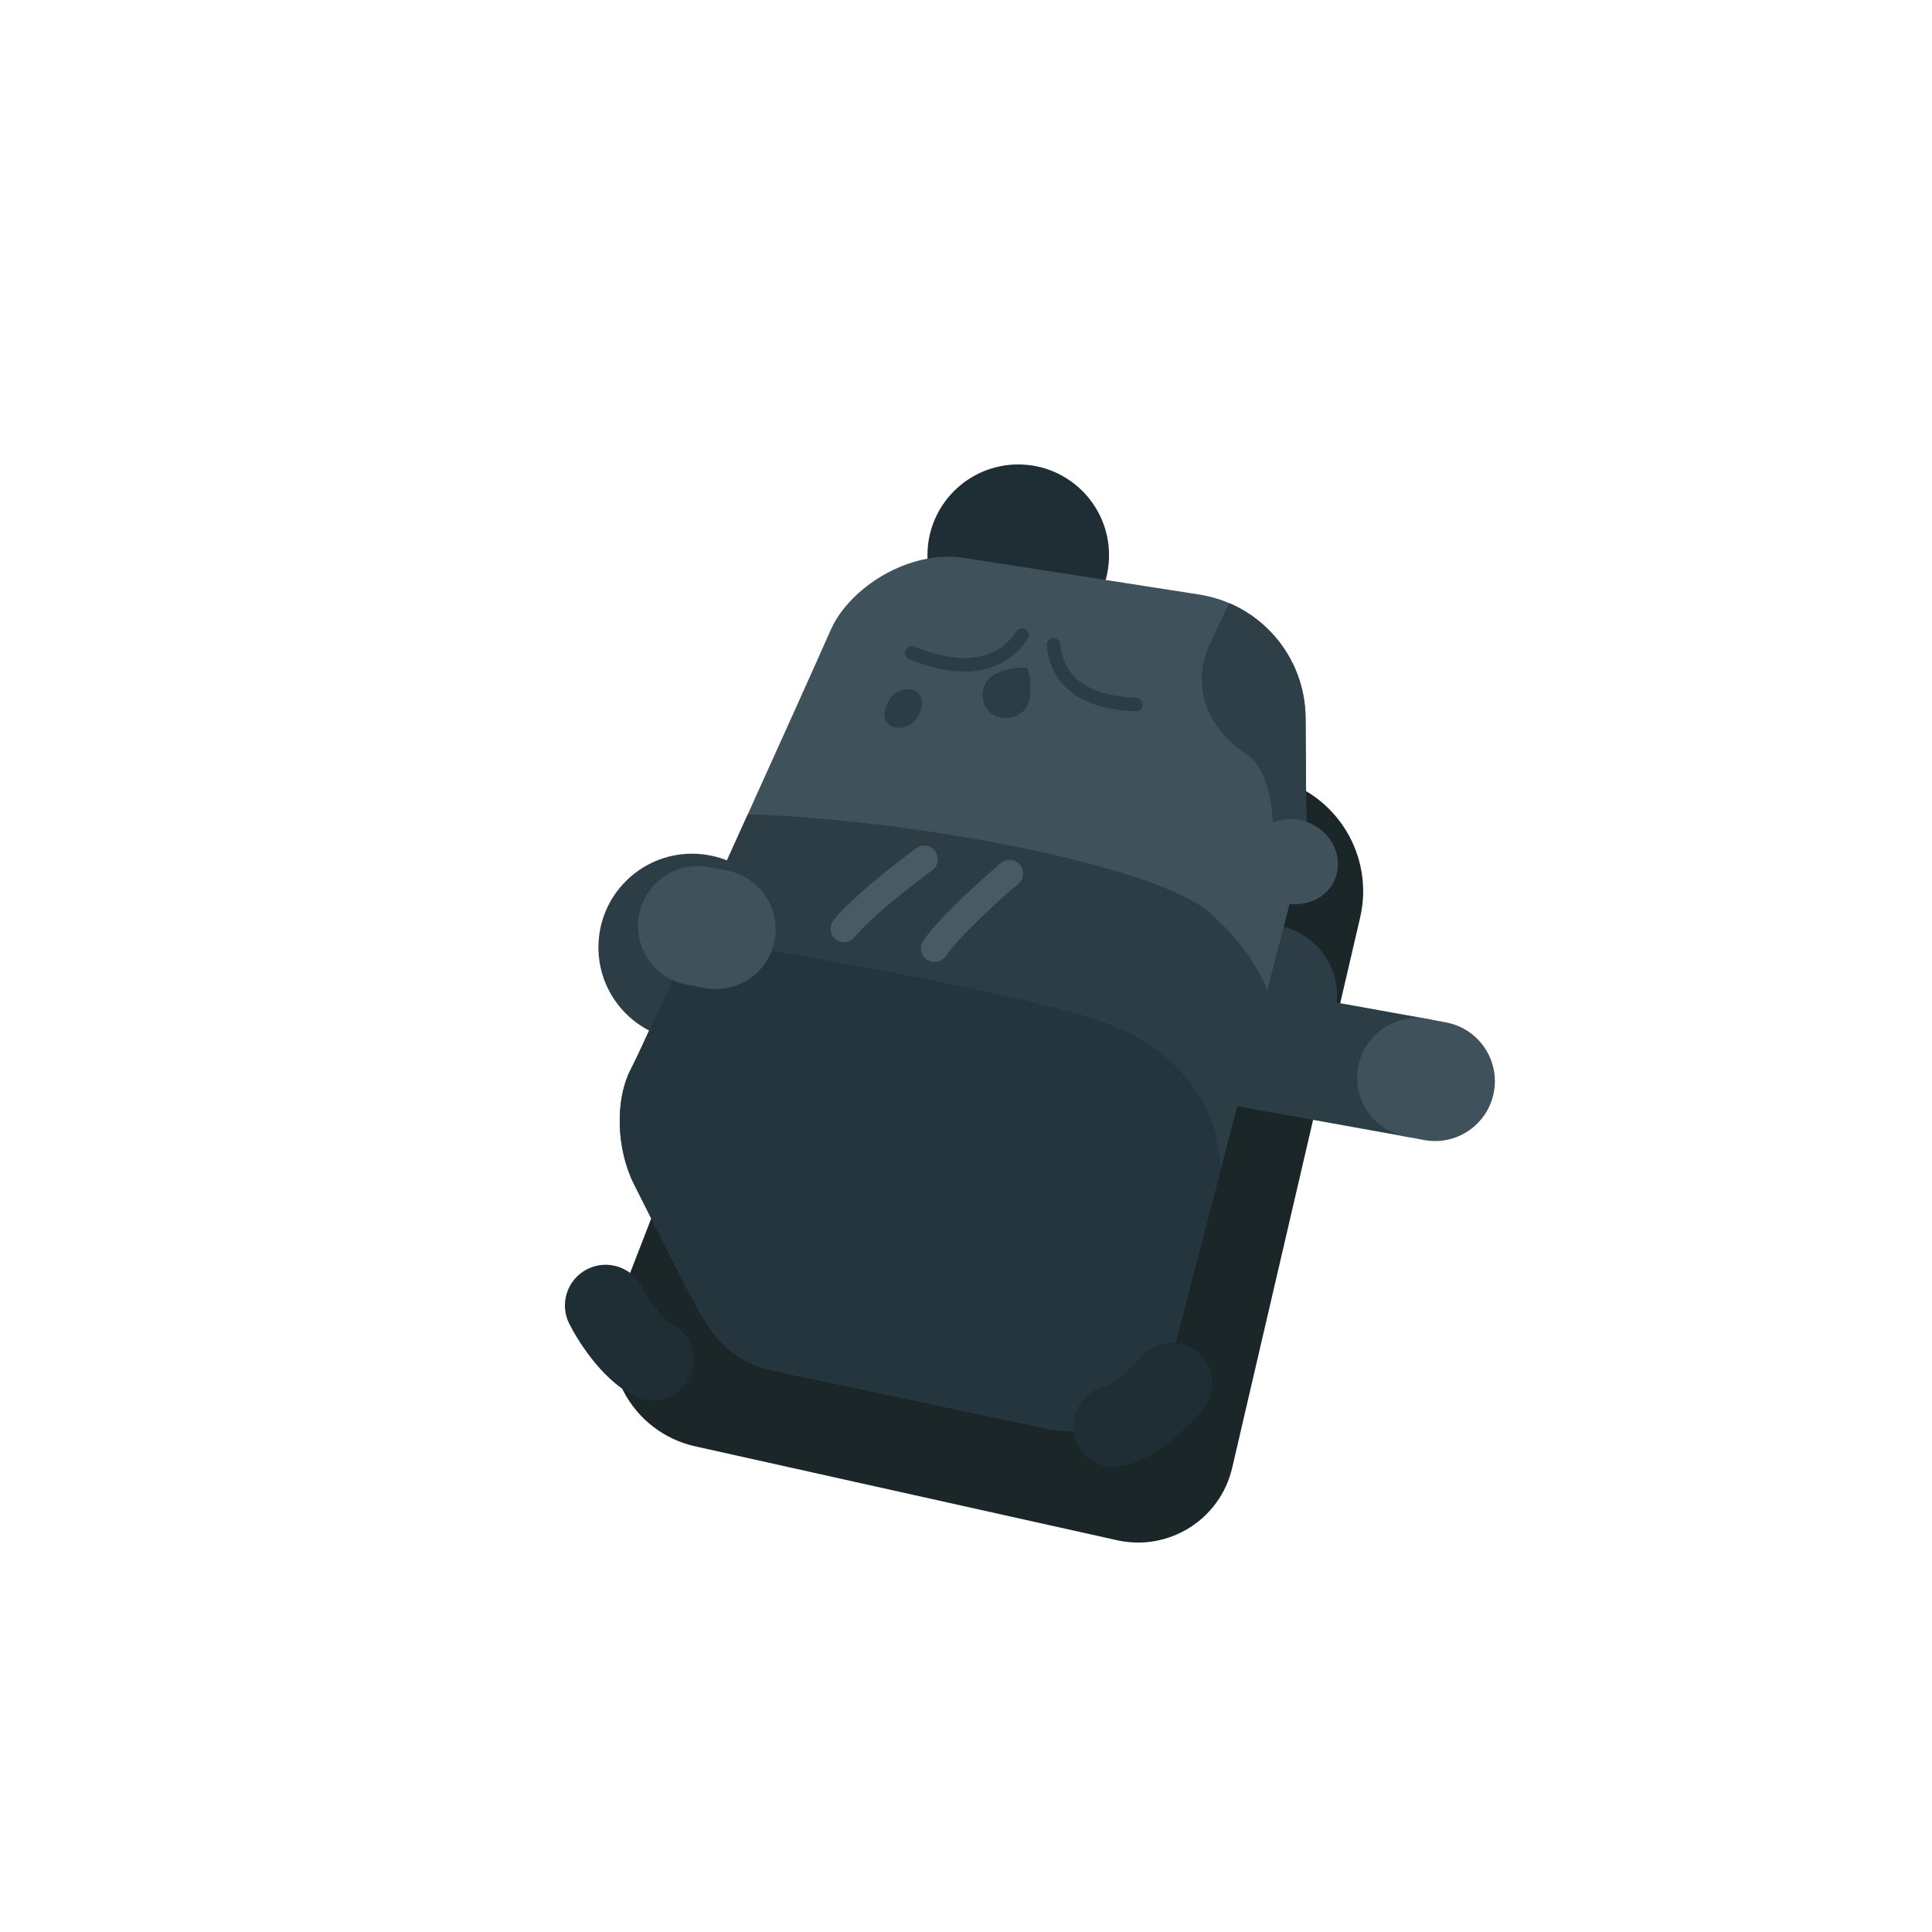 <svg width="1080" height="1080" viewBox="0 0 1080 1080" fill="none" xmlns="http://www.w3.org/2000/svg"><path d="M713.086 435.232C747.345 443.975 768.332 478.497 760.324 512.935L688.801 820.52C682.091 849.374 653.39 867.436 624.474 861.001L388.688 808.53C352.842 800.552 332.508 762.535 345.772 728.291L469.301 409.369C476.613 390.492 496.876 380.053 516.492 385.059L713.086 435.232Z" fill="#1A2628"/><path d="M386.871 477.226C415.782 477.226 439.218 500.663 439.218 529.573C439.218 558.483 415.782 581.92 386.871 581.92C357.961 581.92 334.524 558.483 334.524 529.573C334.524 500.663 357.961 477.226 386.871 477.226Z" fill="#2C3D46"/><path d="M569.205 259.625C597.238 259.625 619.964 282.349 619.964 310.382C619.964 338.414 597.238 361.14 569.205 361.14C541.173 361.14 518.447 338.414 518.447 310.382C518.447 282.349 541.173 259.625 569.205 259.625Z" fill="#1F2E35"/><path d="M456.045 463.214L715.809 517.708C737.321 522.22 751.104 543.32 746.591 564.831C742.079 586.343 720.979 600.124 699.467 595.611L439.701 541.118C418.189 536.605 404.409 515.506 408.921 493.994C413.434 472.482 434.533 458.701 456.045 463.214Z" fill="#2C3D46"/><path fill-rule="evenodd" clip-rule="evenodd" d="M659.091 578.528C662.367 560.352 679.757 548.274 697.933 551.551L798.063 569.601C816.238 572.877 828.316 590.267 825.04 608.443C821.764 626.618 804.373 638.696 786.198 635.42L686.068 617.37C667.893 614.094 655.814 596.703 659.091 578.528Z" fill="#2C3D46"/><path fill-rule="evenodd" clip-rule="evenodd" d="M759.27 596.31C762.695 578.162 780.182 566.226 798.331 569.65L808.401 571.55C826.549 574.974 838.485 592.462 835.061 610.61C831.637 628.758 814.149 640.694 796.001 637.27L785.931 635.37C767.782 631.946 755.846 614.458 759.27 596.31Z" fill="#3F515B"/><path d="M352.822 597.306C362.16 579.52 454.021 375.764 464.331 352.242C474.64 328.72 507.979 307.039 539.143 311.896L670.34 332.342C704.386 337.646 729.569 366.846 729.814 401.302L730.297 469.187L656.115 754.28C647.932 785.733 616.46 805.187 584.667 798.448L433.332 766.368C415.467 762.581 402.615 753.898 391.888 734.729C381.16 715.56 364.102 681.246 354.391 661.923C344.68 642.6 343.483 615.092 352.822 597.306Z" fill="#3F515B"/><path fill-rule="evenodd" clip-rule="evenodd" d="M708.416 553.277L675.802 678.62L359.554 583.313C371.497 557.82 395.775 504.448 418.055 455.182C513.503 458.151 648.172 484.713 676.274 510.261C690.022 522.76 699.799 533.966 708.416 553.277Z" fill="#2C3D46"/><path fill-rule="evenodd" clip-rule="evenodd" d="M381.095 536.561C366.899 567.635 355.764 591.702 352.822 597.306C343.483 615.092 344.68 642.6 354.391 661.923C355.546 664.222 356.806 666.734 358.146 669.406C368.072 689.197 382.437 717.841 391.888 734.729C402.615 753.898 415.467 762.581 433.332 766.368L584.667 798.448C616.46 805.187 647.932 785.733 656.115 754.28L682.494 652.902C682.493 652.895 682.493 652.889 682.493 652.883C679.08 597.76 634.43 576.115 606.785 567.938C579.14 559.76 504.28 543.8 439.665 532.957C413.078 528.496 395.828 526.099 381.095 536.561Z" fill="#24353D"/><path fill-rule="evenodd" clip-rule="evenodd" d="M687.145 337.15C712.359 347.916 729.611 372.812 729.814 401.302L730.296 469.188L726.427 484.059C726.271 483.989 726.128 483.919 725.999 483.852C717.84 479.58 714.23 475.21 712.537 466.653C712.378 465.846 712.251 465.286 712.146 464.824C711.839 463.47 711.722 462.952 711.526 459.537C710.24 437.02 703.4 426 696.805 421.685C674.397 407.027 665.071 382.277 677.06 358.336L687.145 337.15Z" fill="#2E3F48"/><path fill-rule="evenodd" clip-rule="evenodd" d="M328.258 709.474C339.469 703.79 353.166 708.27 358.85 719.482C360.185 722.114 363.054 726.956 366.678 731.559C370.646 736.597 373.693 739 374.914 739.598C386.203 745.128 390.871 758.762 385.341 770.05C379.811 781.338 366.178 786.007 354.889 780.477C344.397 775.337 336.22 766.457 330.916 759.722C325.269 752.552 320.819 745.132 318.251 740.067C312.566 728.856 317.047 715.159 328.258 709.474Z" fill="#1F2E35"/><path fill-rule="evenodd" clip-rule="evenodd" d="M669.349 755.782C679.083 763.736 680.526 778.075 672.572 787.808C668.98 792.204 663.044 798.498 655.993 804.294C649.371 809.736 639.483 816.66 628.134 819.435C615.923 822.419 603.605 814.94 600.62 802.73C597.635 790.519 605.114 778.201 617.325 775.216C618.645 774.894 622.135 773.199 627.09 769.127C631.616 765.407 635.455 761.291 637.324 759.004C645.277 749.271 659.616 747.828 669.349 755.782Z" fill="#1F2E35"/><path d="M573.256 396.138C568.635 402.037 559.741 403.183 553.977 398.667C548.214 394.15 547.762 385.682 552.383 379.783C557.005 373.883 572.504 372.348 574.083 373.585C575.661 374.822 577.879 390.238 573.256 396.138Z" fill="#2C3D46"/><path fill-rule="evenodd" clip-rule="evenodd" d="M573.416 351.877C575.167 353.035 575.647 355.393 574.489 357.143C568.893 365.602 560.685 371.973 549.504 374.383C538.417 376.772 524.79 375.185 508.382 368.544C506.436 367.756 505.498 365.541 506.285 363.596C507.072 361.65 509.288 360.712 511.233 361.499C526.745 367.778 538.768 368.922 547.903 366.953C556.946 365.005 563.534 359.929 568.151 352.95C569.308 351.2 571.666 350.719 573.416 351.877Z" fill="#2C3D46"/><path fill-rule="evenodd" clip-rule="evenodd" d="M588.554 356.622C590.644 356.431 592.492 357.971 592.683 360.061C593.426 368.202 596.61 375.277 603.02 380.499C609.503 385.78 619.7 389.504 635.08 390.01C637.178 390.079 638.822 391.836 638.753 393.933C638.684 396.031 636.927 397.675 634.83 397.606C618.421 397.066 606.409 393.063 598.22 386.391C589.959 379.661 586.009 370.558 585.115 360.752C584.924 358.662 586.464 356.813 588.554 356.622Z" fill="#2C3D46"/><path fill-rule="evenodd" clip-rule="evenodd" d="M522.805 475.815C525.283 479.203 524.546 483.958 521.159 486.437C515.767 490.381 507.053 497.053 498.55 504.162C489.912 511.384 481.989 518.649 477.8 523.856C475.169 527.127 470.385 527.645 467.114 525.014C463.844 522.383 463.326 517.599 465.957 514.328C471.18 507.836 480.149 499.734 488.801 492.5C497.589 485.153 506.566 478.28 512.184 474.169C515.571 471.691 520.326 472.428 522.805 475.815Z" fill="#4A5A62"/><path fill-rule="evenodd" clip-rule="evenodd" d="M570.125 483.355C572.839 486.557 572.443 491.353 569.241 494.066C564.145 498.384 555.929 505.66 547.955 513.358C539.854 521.178 532.47 528.99 528.662 534.483C526.271 537.933 521.537 538.791 518.087 536.4C514.637 534.009 513.779 529.274 516.17 525.824C520.916 518.976 529.284 510.254 537.399 502.422C545.64 494.466 554.103 486.97 559.414 482.47C562.616 479.756 567.412 480.153 570.125 483.355Z" fill="#4A5A62"/><path d="M732.252 460.132C745.092 465.743 751.29 479.928 746.095 491.816C740.901 503.705 726.282 508.797 713.442 503.186C700.602 497.575 694.404 483.39 699.598 471.502C704.793 459.613 719.412 454.521 732.252 460.132Z" fill="#3F515B"/><path fill-rule="evenodd" clip-rule="evenodd" d="M357.23 511.38C360.654 493.232 378.142 481.296 396.29 484.72L406.36 486.62C424.508 490.044 436.444 507.532 433.02 525.68C429.596 543.829 412.108 555.765 393.96 552.341L383.89 550.441C365.742 547.016 353.806 529.528 357.23 511.38Z" fill="#3F515B"/><path d="M513.068 400.512C509.272 406.742 502.058 408.243 497.856 405.682C493.654 403.121 493.264 397.694 497.061 391.464C500.857 385.234 507.971 384.031 512.173 386.592C515.626 388.696 516.865 394.283 513.068 400.512Z" fill="#2C3D46"/></svg>